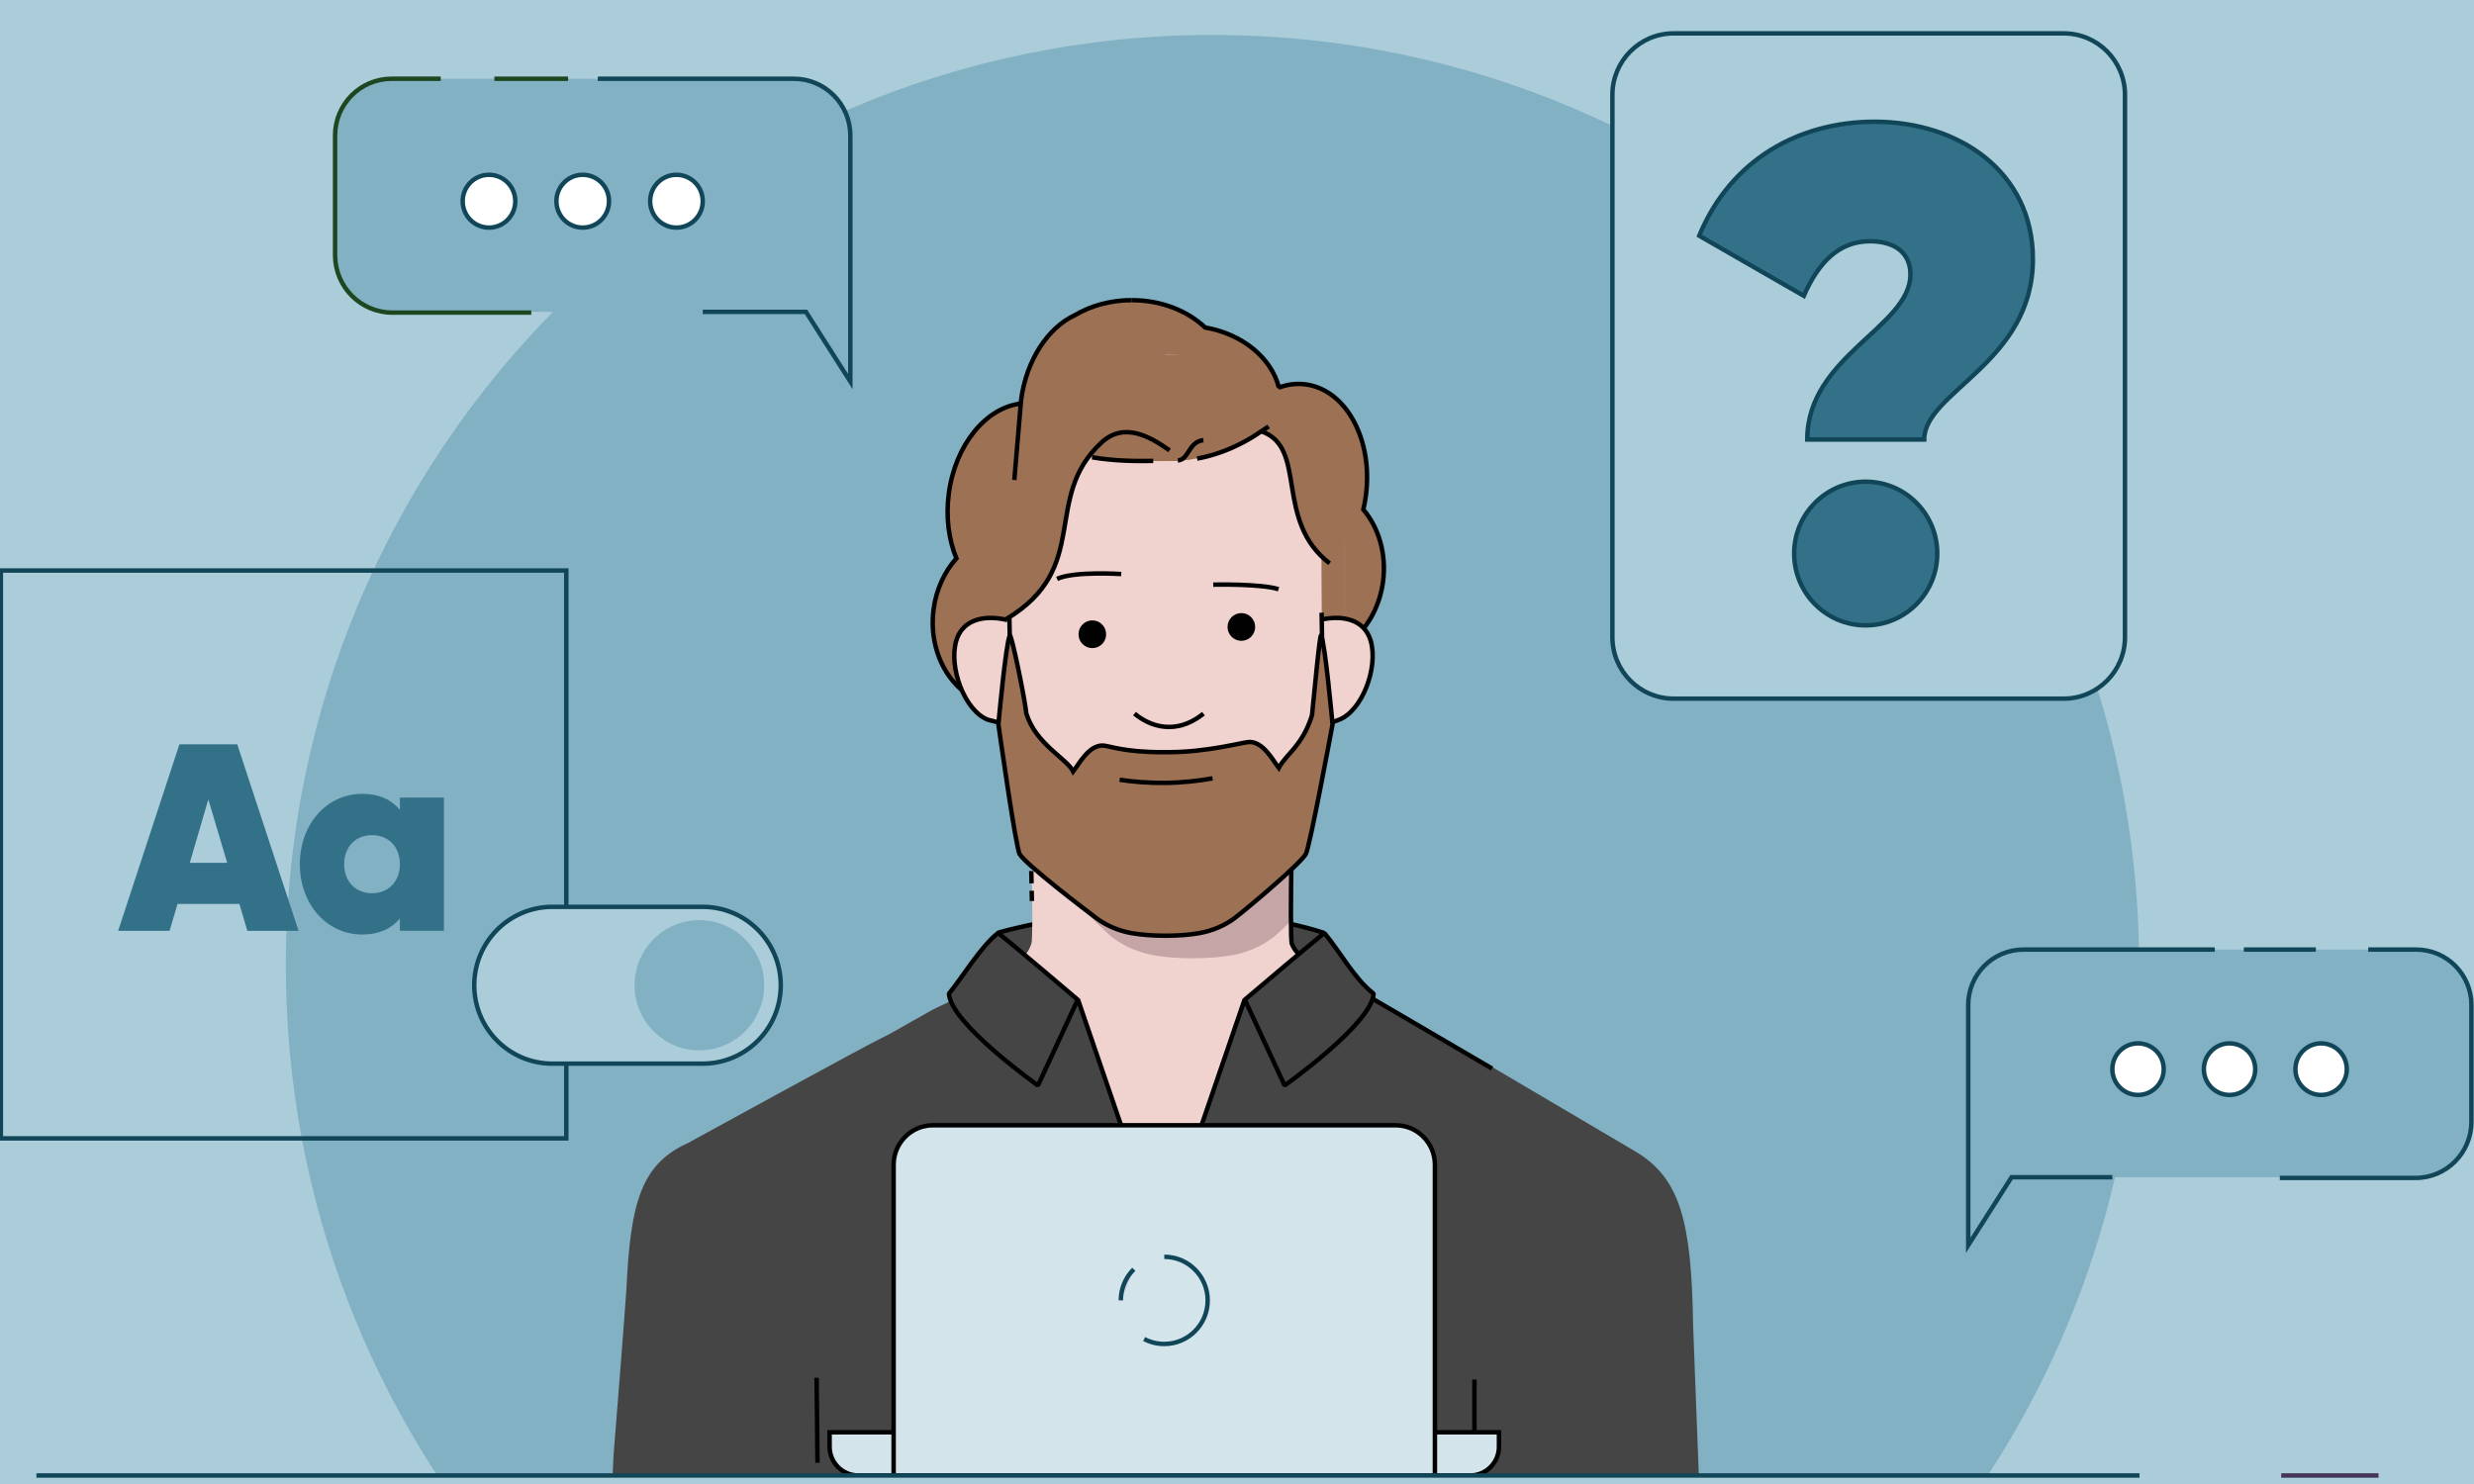 <svg width="555" height="333" viewBox="0 0 555 333" fill="none" xmlns="http://www.w3.org/2000/svg">
<rect x="0" y="0" width="555" height="333" fill="#333333" stroke="none"/>
<g clip-path="url(#clip0_1127_14804)">
<path d="M-87.312 368.896L640.034 368.896V-35.897L-87.312 -35.897V368.896Z" fill="#ABCDD9"/>
<path d="M64.12 216.662C64.12 269.354 83.545 317.485 115.599 354.226C153.702 397.9 209.643 324.452 271.996 324.452C335.346 324.452 392.078 397.013 430.207 352.119C461.176 315.655 479.872 268.351 479.872 216.662C479.872 101.335 386.803 7.846 271.996 7.846C157.188 7.846 64.12 101.331 64.12 216.662Z" fill="#82B1C4"/>
<path d="M75.168 30.405V57.245C75.168 64.276 80.845 69.979 87.844 69.979H180.797L190.754 85.616V69.979V64.699V30.405C190.754 23.374 185.077 17.672 178.078 17.672H87.84C80.841 17.672 75.164 23.374 75.164 30.405H75.168Z" fill="#82B1C4"/>
<path d="M98.876 17.672H87.846C80.847 17.672 75.17 23.374 75.17 30.405V57.245C75.17 64.37 80.921 70.147 88.014 70.147H119.181" stroke="#1D4721" stroke-miterlimit="10"/>
<path d="M127.444 17.672H110.901" stroke="#1D4721" stroke-miterlimit="10"/>
<path d="M157.655 69.979H180.798L190.755 85.616V69.979V64.699V30.405C190.755 23.374 185.078 17.672 178.079 17.672H134.105" stroke="#114659" stroke-miterlimit="10"/>
<path d="M115.596 45.148C115.596 48.422 112.955 51.075 109.696 51.075C106.436 51.075 103.795 48.422 103.795 45.148C103.795 41.874 106.436 39.221 109.696 39.221C112.955 39.221 115.596 41.874 115.596 45.148Z" fill="white" stroke="#114659" stroke-miterlimit="10"/>
<path d="M130.723 51.075C133.982 51.075 136.623 48.421 136.623 45.148C136.623 41.874 133.982 39.221 130.723 39.221C127.464 39.221 124.823 41.874 124.823 45.148C124.823 48.421 127.464 51.075 130.723 51.075Z" fill="white" stroke="#114659" stroke-miterlimit="10"/>
<path d="M157.651 45.148C157.651 48.422 155.01 51.075 151.75 51.075C148.491 51.075 145.85 48.422 145.85 45.148C145.85 41.874 148.491 39.221 151.75 39.221C155.01 39.221 157.651 41.874 157.651 45.148Z" fill="white" stroke="#114659" stroke-miterlimit="10"/>
<path d="M554.424 225.512V251.723C554.424 258.59 548.881 264.158 542.046 264.158H451.268L441.542 279.428V264.158V259.001V225.508C441.542 218.642 447.085 213.074 453.92 213.074H542.042C548.877 213.074 554.42 218.642 554.42 225.508L554.424 225.512Z" fill="#82B1C4"/>
<path d="M531.271 213.078H542.04C548.875 213.078 554.418 218.646 554.418 225.512V251.724C554.418 258.68 548.804 264.322 541.876 264.322H511.439" stroke="#114659" stroke-miterlimit="10"/>
<path d="M503.366 213.078H519.525" stroke="#114659" stroke-miterlimit="10"/>
<path d="M473.865 264.161H451.262L441.536 279.432V264.161V259.005V225.512C441.536 218.646 447.079 213.078 453.914 213.078H496.856" stroke="#114659" stroke-miterlimit="10"/>
<path d="M520.701 245.7C523.884 245.7 526.464 243.109 526.464 239.912C526.464 236.715 523.884 234.123 520.701 234.123C517.518 234.123 514.938 236.715 514.938 239.912C514.938 243.109 517.518 245.7 520.701 245.7Z" fill="white" stroke="#114659" stroke-miterlimit="10"/>
<path d="M500.16 245.7C503.343 245.7 505.923 243.109 505.923 239.912C505.923 236.715 503.343 234.123 500.16 234.123C496.978 234.123 494.398 236.715 494.398 239.912C494.398 243.109 496.978 245.7 500.16 245.7Z" fill="white" stroke="#114659" stroke-miterlimit="10"/>
<path d="M479.631 245.7C482.814 245.7 485.394 243.109 485.394 239.912C485.394 236.715 482.814 234.123 479.631 234.123C476.449 234.123 473.869 236.715 473.869 239.912C473.869 243.109 476.449 245.7 479.631 245.7Z" fill="white" stroke="#114659" stroke-miterlimit="10"/>
<path d="M375.452 156.771H462.966C470.553 156.771 476.704 150.593 476.704 142.972V21.291C476.704 13.67 470.553 7.492 462.966 7.492H375.452C367.865 7.492 361.714 13.67 361.714 21.291V142.972C361.714 150.593 367.865 156.771 375.452 156.771Z" fill="#ABCDD9" stroke="#114659" stroke-miterlimit="10"/>
<path d="M428.573 61.576C428.573 57.079 425.485 54.134 419.469 54.134C412.525 54.134 407.895 58.938 404.655 66.381L381.195 52.892C388.295 35.683 403.727 27.312 420.549 27.312C439.379 27.312 456.044 38.474 456.044 58.164C456.044 81.419 431.661 87.93 431.661 98.628H405.426C405.426 79.87 428.576 73.359 428.576 61.576H428.573Z" fill="#337189" stroke="#114659" stroke-miterlimit="10"/>
<path d="M418.54 140.331C427.404 140.331 434.591 133.112 434.591 124.207C434.591 115.303 427.404 108.084 418.54 108.084C409.675 108.084 402.489 115.303 402.489 124.207C402.489 133.112 409.675 140.331 418.54 140.331Z" fill="#337189" stroke="#114659" stroke-miterlimit="10"/>
<path d="M0.191 255.445L127.041 255.445L127.041 128.021H0.191L0.191 255.445Z" stroke="#114659" stroke-miterlimit="10"/>
<path d="M53.702 202.827H39.834L38.049 208.866H26.502L40.251 167.014H53.225L66.974 208.866H55.486L53.702 202.827ZM50.964 193.618L46.736 179.388L42.572 193.618H50.964Z" fill="#337189"/>
<path d="M99.587 178.967V208.861H89.709V206.11C87.805 208.382 85.067 209.699 81.257 209.699C73.281 209.699 67.269 202.881 67.269 193.916C67.269 184.95 73.281 178.133 81.257 178.133C85.067 178.133 87.805 179.45 89.709 181.721V178.971H99.587V178.967ZM89.709 193.916C89.709 190.028 87.15 187.398 83.458 187.398C79.767 187.398 77.207 190.028 77.207 193.916C77.207 197.804 79.767 200.434 83.458 200.434C87.15 200.434 89.709 197.804 89.709 193.916Z" fill="#337189"/>
<path d="M123.903 238.674H157.637C167.31 238.674 175.152 230.798 175.152 221.082C175.152 211.366 167.31 203.49 157.637 203.49H123.903C114.23 203.49 106.389 211.366 106.389 221.082C106.389 230.798 114.23 238.674 123.903 238.674Z" fill="#ABCDD9" stroke="#114659" stroke-miterlimit="10"/>
<path d="M156.893 235.693C164.924 235.693 171.435 229.152 171.435 221.085C171.435 213.017 164.924 206.477 156.893 206.477C148.861 206.477 142.35 213.017 142.35 221.085C142.35 229.152 148.861 235.693 156.893 235.693Z" fill="#82B1C4"/>
<path d="M533.582 331.09H511.753" stroke="#443459" stroke-miterlimit="10"/>
<path d="M200.812 292.32C199.02 300.275 186.042 317.649 209.305 320.365L200.812 292.32Z" fill="#9C7154" stroke="#010101" stroke-miterlimit="10"/>
<path d="M274.676 292.32C276.467 300.275 289.445 317.649 266.183 320.365L274.676 292.32Z" fill="#9C7154" stroke="#010101" stroke-miterlimit="10"/>
<path d="M223.802 209.339C223.802 209.339 239.365 204.482 261.499 204.482C283.633 204.482 297.095 209.373 297.095 209.373L295.877 227.581L230.369 227.764L223.802 209.339Z" fill="#464545" stroke="#010101" stroke-linejoin="bevel"/>
<path d="M137.645 326.442L136.46 352.122L381.825 349.989L379.813 297.222C379.47 274.255 376.978 264.493 367.04 258.48L265.192 198.412C265.192 198.412 213.977 224.478 211.407 225.514C208.833 226.551 200.727 231.565 197.725 232.949C194.723 234.334 154.322 256.489 154.322 256.489C143.679 261.252 141.456 270.229 140.543 288.927C140.375 292.365 137.645 326.438 137.645 326.438V326.442Z" fill="#464545"/>
<path d="M183.39 328.251L183.189 309.16" stroke="#010101" stroke-miterlimit="10"/>
<path d="M330.765 309.553V328.202" stroke="#010101" stroke-miterlimit="10"/>
<path d="M301.473 218.93C301.473 218.93 300.381 218.945 295.531 216.722C290.778 214.545 290.376 213.179 289.813 211.795C289.251 210.41 289.813 183.548 290.938 161.228L260.591 161.029L230.24 161.228C231.365 183.548 231.927 210.414 231.365 211.795C230.802 213.179 230.489 214.911 225.71 216.82C220.853 218.758 219.709 218.81 219.709 218.81L229.655 230.245C234.769 234.249 240.461 237.13 246.41 238.885C248.515 243.806 260.505 278.466 260.505 278.466C260.505 278.466 271.598 245.609 274.697 238.941C280.683 237.198 286.416 234.317 291.568 230.298L301.476 218.93H301.473Z" fill="#F0D2CE"/>
<path d="M241.864 224.258L233.409 222.799L231.282 236.55L247.638 241.145L241.864 224.258Z" fill="#464545"/>
<path d="M273.39 241.145L279.163 224.258L287.619 222.799L289.742 236.55L273.39 241.145Z" fill="#464545"/>
<path d="M289.524 189.878V206.733C287.779 208.451 286.301 209.824 285.501 210.429C283.013 212.311 279.865 213.718 276.349 214.35C271.339 215.252 263.822 215.252 258.812 214.35C255.296 213.718 252.148 212.311 249.66 210.429C246.866 208.315 235.784 196.827 233.966 193.976C209.422 155.453 279.811 186.855 289.524 189.878Z" fill="#C6A5A7"/>
<path d="M231.442 199.877C231.46 200.696 231.475 201.471 231.49 202.186" stroke="#010101" stroke-miterlimit="10"/>
<path d="M231.353 195.445C231.368 196.093 231.409 197.93 231.412 198.222" stroke="#010101" stroke-miterlimit="10"/>
<path d="M230.238 155.025C230.689 163.957 231.128 183.748 231.374 194.292" stroke="#010101" stroke-miterlimit="10"/>
<path d="M290.94 155.025C289.815 177.345 289.253 210.416 289.815 211.796C290.378 213.181 291.287 214.61 295.809 217.128C300.957 219.998 334.709 239.778 334.709 239.778" stroke="#010101" stroke-miterlimit="10"/>
<path d="M305.835 114.323C306.073 113.312 306.267 112.276 306.408 111.209C308.051 98.76 302.076 87.599 293.062 86.274C290.961 85.967 288.879 86.225 286.905 86.955C285.191 80.231 278.657 74.929 270.343 73.481C266.384 69.731 260.491 67.352 253.901 67.352C249.115 67.352 244.697 68.609 241.117 70.73C235.109 73.529 230.259 80.736 229.067 89.746C229.03 90.019 229.018 90.293 228.989 90.566C221.192 91.456 214.294 99.767 212.841 110.757C212.141 116.063 212.833 121.125 214.547 125.301C211.902 128.246 210.029 132.194 209.433 136.71C208.039 147.262 214.137 156.875 223.044 158.184C231.954 159.49 240.305 151.999 241.698 141.447C242.276 137.065 241.549 132.856 239.877 129.324C242.711 125.769 244.764 120.987 245.479 115.55C245.516 115.277 245.528 115.004 245.557 114.73C250.117 114.21 254.371 111.15 257.406 106.495C259.977 107.363 262.8 107.846 265.762 107.846C268.723 107.846 271.275 107.404 273.744 106.611C272.817 113.986 274.567 120.878 278.028 125.533C278.017 125.615 277.998 125.69 277.987 125.773C276.594 136.324 282.688 145.937 291.598 147.247C300.508 148.553 308.86 141.062 310.253 130.51C311.076 124.276 309.269 118.386 305.831 114.326L305.835 114.323Z" fill="#9C7154"/>
<path d="M291.605 147.247C300.515 148.553 308.867 141.062 310.26 130.51C311.083 124.276 309.276 118.386 305.838 114.326C306.077 113.316 306.27 112.28 306.412 111.213C308.055 98.764 302.08 87.602 293.065 86.278C290.964 85.971 288.882 86.229 286.908 86.959C285.194 80.235 278.661 74.933 270.347 73.485C266.387 69.735 260.494 67.356 253.905 67.356" stroke="#010101" stroke-miterlimit="10"/>
<path d="M228.995 90.566C221.198 91.457 214.3 99.767 212.847 110.757C212.147 116.063 212.839 121.126 214.553 125.302C211.908 128.247 210.034 132.194 209.438 136.71C208.045 147.262 214.143 156.875 223.05 158.185" stroke="#010101" stroke-miterlimit="10"/>
<path d="M301.651 121.673C301.651 115.858 300.526 110.316 298.496 105.28C296.462 100.239 293.523 95.704 289.891 91.891C286.259 88.082 281.931 84.995 277.126 82.866C272.32 80.733 267.038 79.555 261.496 79.555C255.953 79.555 250.671 80.733 245.866 82.866C241.06 84.999 236.736 88.082 233.1 91.891C229.468 95.701 226.526 100.239 224.496 105.28C222.462 110.32 221.34 115.858 221.34 121.673V139.768C221.34 144.647 223.654 149.834 224.592 154.578C225.557 162.275 226.302 168.992 230.359 176.15L238.937 187.454C248.447 197.179 252.895 197.777 261.715 197.777C270.89 197.777 276.496 196.449 284.378 186.694L292.514 175.757C296.116 169.399 295.941 163.577 297.118 156.973C298.406 151.454 301.655 145.489 301.655 139.764V121.669L301.651 121.673Z" fill="#F0D2CE"/>
<path d="M263.192 103.456C272.754 103.456 282.745 96.901 282.745 96.901C282.745 96.901 296.382 104.912 296.382 111.026C296.382 117.14 296.553 145.791 296.553 145.791L301.679 139.767V121.671C301.679 115.857 305.474 108.062 303.258 102.562C301.042 97.062 283.829 84.489 278.584 82.162C273.339 79.834 267.066 79.557 261.523 79.557L261.494 78.551C255.441 78.551 249.678 79.838 244.433 82.162C239.188 84.489 221.979 97.062 219.759 102.562C217.543 108.062 219.707 116.092 219.707 121.911L221.338 139.771L226.464 145.795C226.464 145.795 226.635 117.14 226.635 111.03C226.635 104.919 234.536 101.305 234.536 101.305C234.536 101.305 250.263 103.46 259.829 103.46H261.296" fill="#9C7154"/>
<path d="M225.714 138.933C244.644 127.016 234.207 110.903 248.261 98.372L238.934 90.484L225.002 102.63L222.112 131.674L225.714 138.933Z" fill="#9C7154"/>
<path d="M225.712 138.936C245.115 127.351 233.568 111.845 247.097 99.302C252.23 94.543 258.101 98.067 262.373 101.053" stroke="#010101" stroke-miterlimit="10"/>
<path d="M253.899 67.352C249.112 67.352 244.695 68.609 241.115 70.73C235.106 73.529 230.257 80.736 229.065 89.746C229.027 90.019 227.575 107.43 227.545 107.703" stroke="#010101" stroke-miterlimit="10"/>
<path d="M298.273 126.406C285.75 116.805 293.423 100.509 283.064 96.824L288.625 90.811L298.791 99.735L300.899 121.074L298.269 126.406H298.273Z" fill="#9C7154"/>
<path d="M298.273 126.405C285.75 116.804 293.423 100.508 283.064 96.822" stroke="#010101" stroke-miterlimit="10"/>
<path d="M245.046 145.435C246.757 145.435 248.145 144.042 248.145 142.322C248.145 140.603 246.757 139.209 245.046 139.209C243.334 139.209 241.947 140.603 241.947 142.322C241.947 144.042 243.334 145.435 245.046 145.435Z" fill="#010101"/>
<path d="M237.136 129.898C240.962 128.12 251.537 128.812 251.537 128.812" stroke="#010101" stroke-miterlimit="10"/>
<path d="M278.476 143.797C280.187 143.797 281.575 142.403 281.575 140.684C281.575 138.964 280.187 137.57 278.476 137.57C276.764 137.57 275.377 138.964 275.377 140.684C275.377 142.403 276.764 143.797 278.476 143.797Z" fill="#010101"/>
<path d="M272.174 131.19C272.174 131.19 282.805 130.939 286.82 132.215L272.174 131.19Z" fill="#629AB0"/>
<path d="M272.174 131.19C272.174 131.19 282.805 130.939 286.82 132.215" stroke="#010101" stroke-linejoin="bevel"/>
<path d="M254.498 160.137C256.874 162.06 259.489 163.123 262.234 163.123C264.98 163.123 267.591 162.06 269.971 160.137" stroke="#010101" stroke-miterlimit="10"/>
<path d="M214.514 143.807C216.25 137.824 222.705 137.872 227.946 139.856C233.183 141.835 236.026 148.293 234.29 154.276C232.554 160.26 226.903 163.504 221.666 161.521C216.429 159.541 212.782 149.79 214.518 143.807H214.514Z" fill="#F0D2CE"/>
<path d="M225.977 139.13C225.228 138.947 224.465 138.812 223.705 138.734C219.704 138.326 215.759 139.512 214.512 143.807C212.776 149.791 216.423 159.538 221.66 161.521L224.755 162.311" stroke="#010101" stroke-miterlimit="10"/>
<path d="M226.442 138.668L226.613 147.031" stroke="#010101" stroke-miterlimit="10"/>
<path d="M307.495 143.807C305.76 137.824 299.304 137.872 294.063 139.856C288.826 141.835 285.984 148.293 287.72 154.276C289.455 160.26 295.106 163.504 300.343 161.521C305.581 159.541 309.228 149.79 307.492 143.807H307.495Z" fill="#F0D2CE"/>
<path d="M296.528 139.013C301.05 138.041 306.068 138.871 307.498 143.807C309.234 149.79 305.587 159.537 300.35 161.52L298.044 162.362" stroke="#010101" stroke-miterlimit="10"/>
<path d="M296.481 137.484L296.648 147.03" stroke="#010101" stroke-miterlimit="10"/>
<path d="M261.913 168.78C270.916 168.821 278.936 166.493 280.292 166.493C283.421 166.493 285.5 170.523 286.878 172.319C288.349 169.374 292.186 167.395 294.32 160.518C294.749 156.641 296.06 141.973 296.373 142.598C297.278 144.398 298.932 162.542 298.932 162.542C298.932 162.542 293.799 190.299 292.923 191.679C291.355 194.157 279.454 204.14 277.025 205.977C274.865 207.612 272.127 208.836 269.072 209.386C264.718 210.168 258.188 210.168 253.834 209.386C250.775 208.836 248.041 207.612 245.881 205.977C243.452 204.14 230.318 194.157 228.75 191.679C227.874 190.299 223.974 162.542 223.974 162.542C223.974 162.542 225.628 144.398 226.533 142.598C226.846 141.973 229.822 156.259 230.251 160.136C232.381 167.013 239.287 170.168 240.759 173.113C242.137 171.313 244.216 167.287 247.345 167.287C248.701 167.287 251.99 168.821 260.993 168.78H261.928H261.913Z" fill="#9C7154" stroke="#010101" stroke-miterlimit="10"/>
<path d="M272.006 174.654C269.004 175.201 265.405 175.631 261.33 175.676C257.486 175.717 254.067 175.406 251.176 174.972" stroke="#010101" stroke-miterlimit="10"/>
<path d="M268.549 102.902C276.677 101.462 282.753 96.897 282.753 96.897L284.6 95.703" stroke="#010101" stroke-miterlimit="10"/>
<path d="M264.237 103.33C266.781 103.11 266.573 99.143 269.966 98.762" stroke="#010101" stroke-miterlimit="10"/>
<path d="M244.989 102.613C249.973 103.448 254.577 103.489 258.712 103.425" stroke="#010101" stroke-miterlimit="10"/>
<path d="M264.202 268.09L279.135 224.501L287.62 222.799" stroke="#010101" stroke-miterlimit="10"/>
<path d="M297.097 209.346C293.044 212.609 279.262 224.328 279.262 224.328L288.179 243.576C288.179 243.576 307.791 229.697 308.145 222.966C303.906 219.722 300.803 213.836 297.097 209.349V209.346Z" fill="#464545" stroke="#010101" stroke-linejoin="bevel"/>
<path d="M256.826 268.09L241.893 224.501L233.411 222.799" stroke="#010101" stroke-miterlimit="10"/>
<path d="M223.936 209.346C227.989 212.609 241.772 224.328 241.772 224.328L232.854 243.576C232.854 243.576 213.242 229.697 212.888 222.966C215.79 219.467 220.152 212.186 223.936 209.349V209.346Z" fill="#464545" stroke="#010101" stroke-linejoin="bevel"/>
<path d="M329.846 331.084H192.528C188.986 331.084 186.11 328.195 186.11 324.637V321.4H336.264V324.637C336.264 328.195 333.388 331.084 329.846 331.084Z" fill="#D3E5EB" stroke="#010101" stroke-miterlimit="10"/>
<path d="M321.897 331.084H200.471V261.359C200.471 256.472 204.423 252.502 209.288 252.502H313.08C317.945 252.502 321.897 256.472 321.897 261.359V331.084Z" fill="#D3E5EB" stroke="#010101" stroke-miterlimit="10"/>
<path d="M254.352 284.822C253.156 286.005 252.262 287.494 251.801 289.163C251.57 290.001 251.443 290.88 251.443 291.793" fill="#CFBFDE"/>
<path d="M254.352 284.822C253.156 286.005 252.262 287.494 251.801 289.163C251.57 290.001 251.443 290.88 251.443 291.793" stroke="#114659" stroke-miterlimit="10"/>
<path d="M256.669 300.463C258.017 301.174 259.555 301.578 261.187 301.578C266.566 301.578 270.924 297.196 270.924 291.797C270.924 286.394 266.562 282.016 261.187 282.016" stroke="#114659" stroke-miterlimit="10"/>
<path d="M66.05 368.896L455.493 368.896V331.089L66.05 331.089V368.896Z" fill="#ABCDD9"/>
<path d="M479.969 331.09H8.168" stroke="#114659" stroke-miterlimit="10"/>
</g>
<defs>
<clipPath id="clip0_1127_14804">
<rect width="555" height="333" fill="white"/>
</clipPath>
</defs>
</svg>
